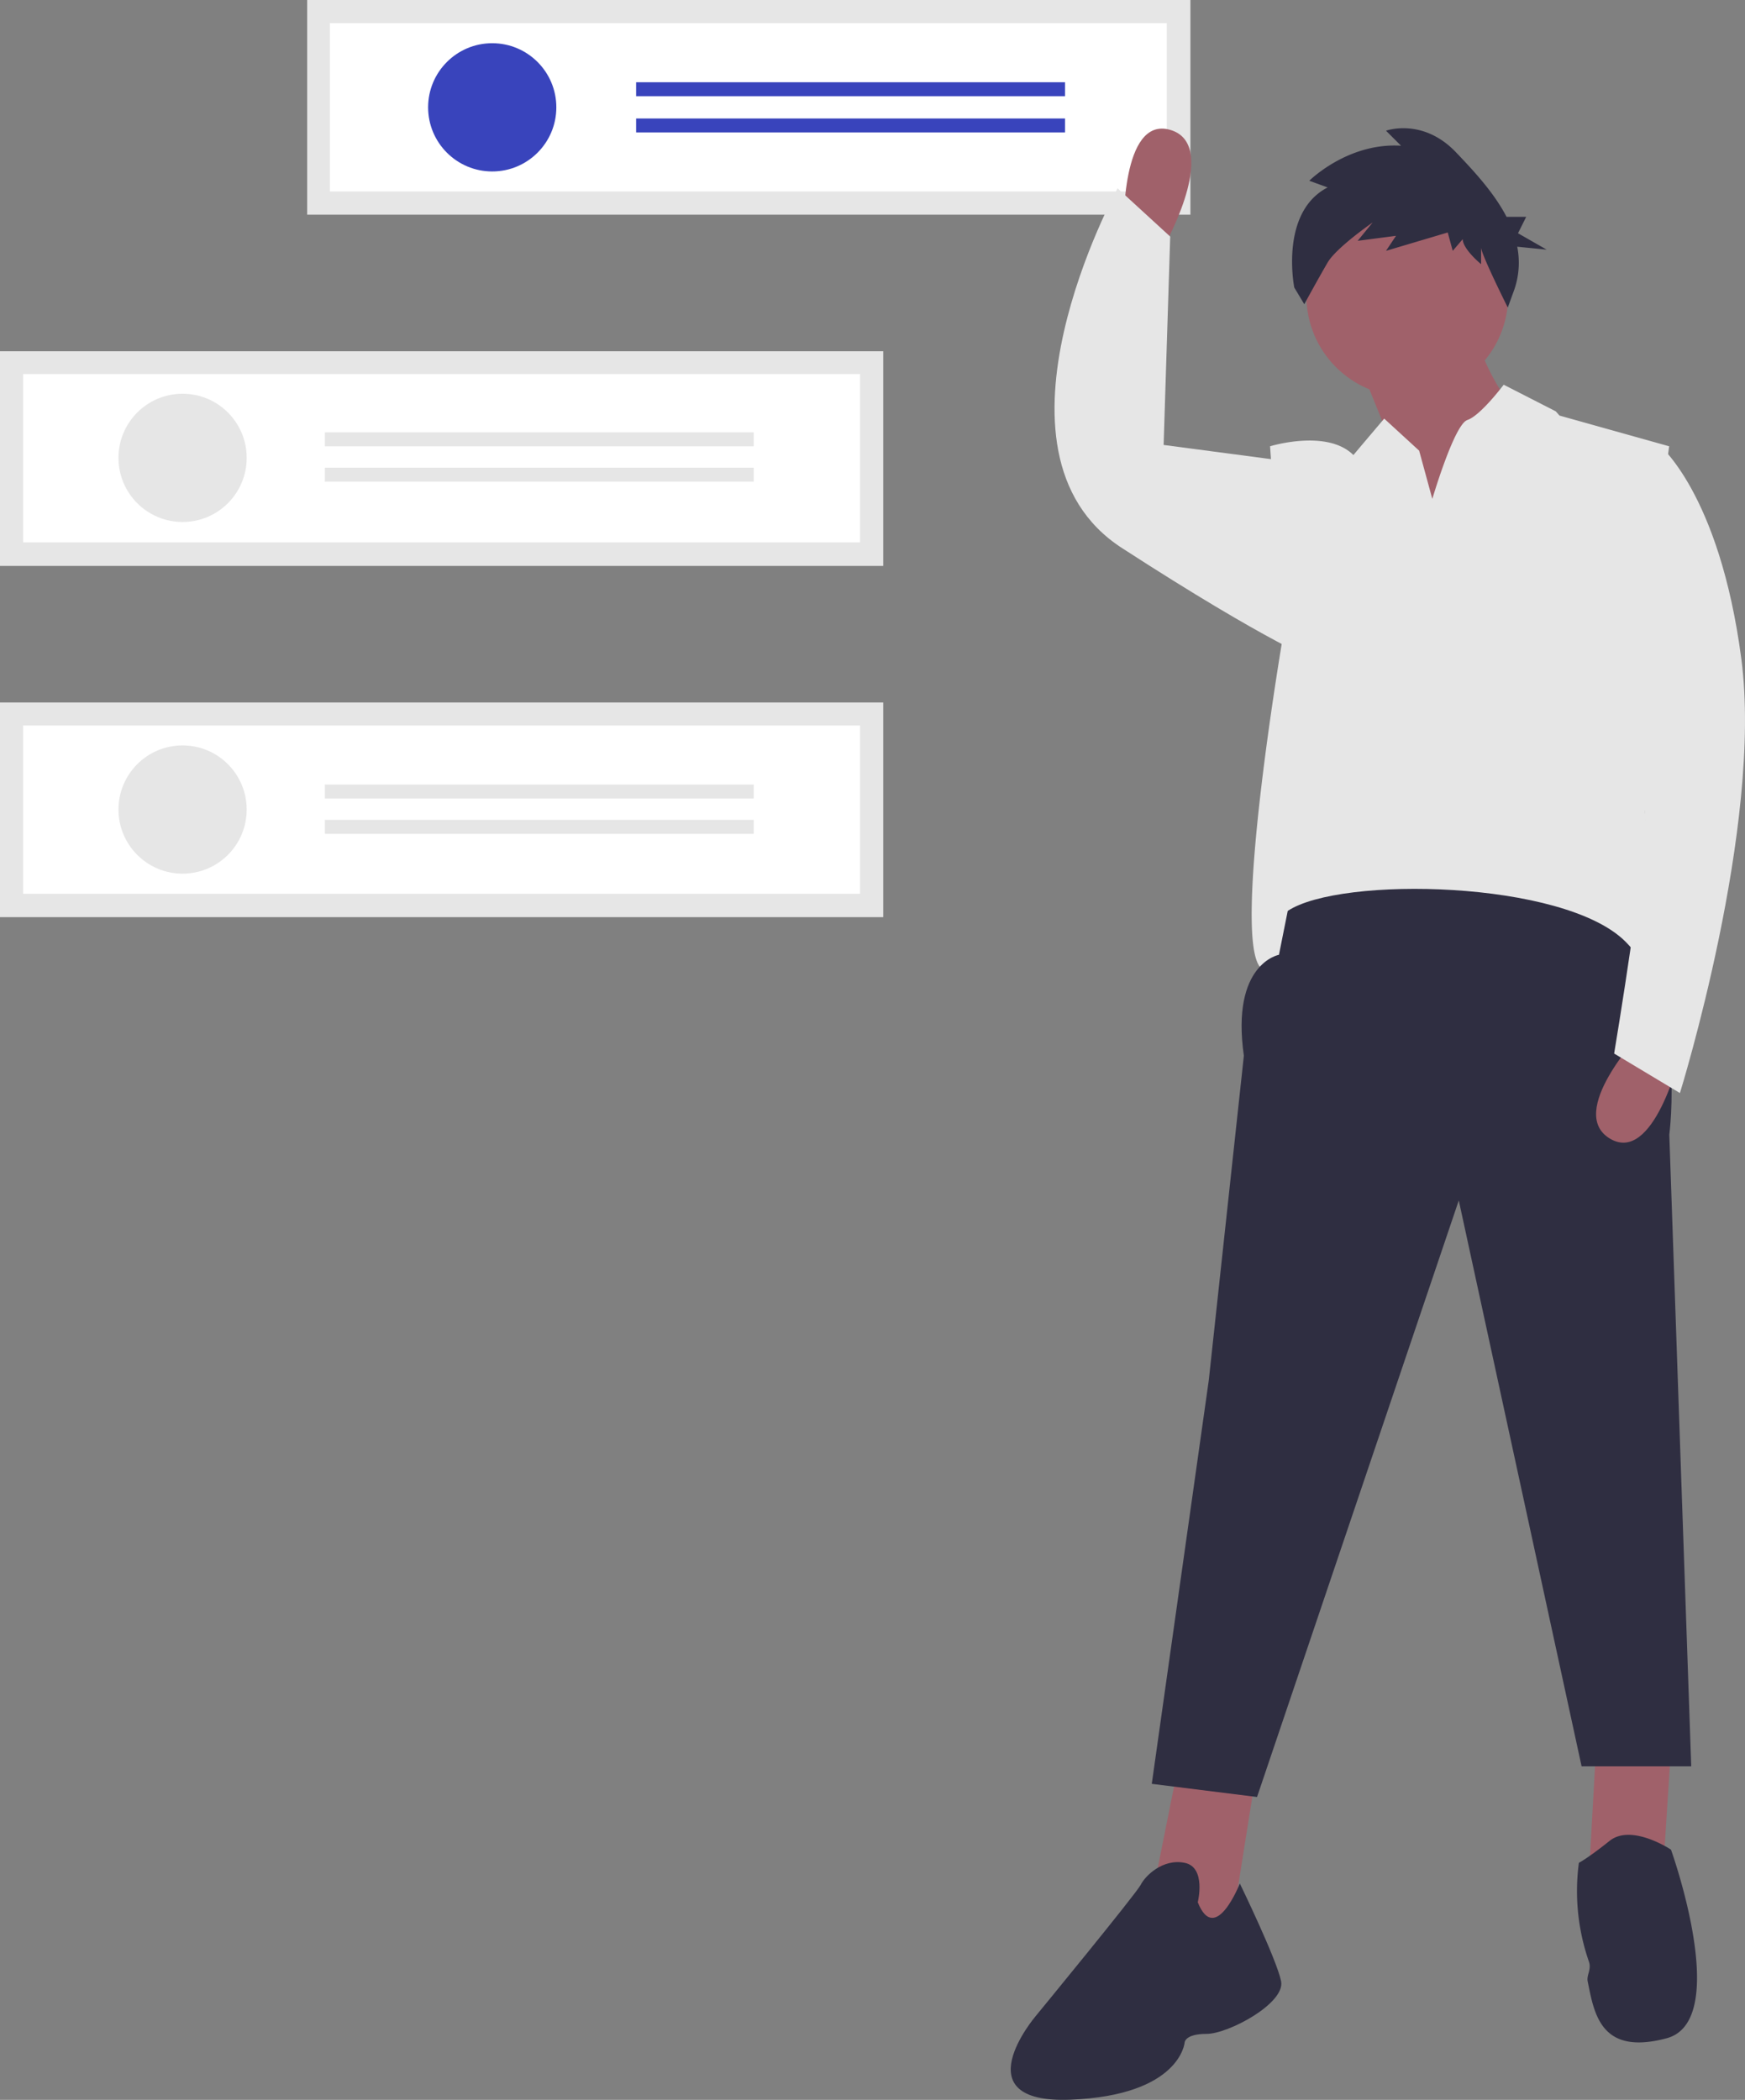 <svg id="Boy" xmlns="http://www.w3.org/2000/svg" width="544.589" height="655.2" viewBox="0 0 544.589 655.2">
  <rect x="0" y="0" width="544.589" height="655.2" fill="#808080" stroke="none"/>
  <defs>
    <style>
      .cls-1 {
        fill: #e6e6e6;
      }

      .cls-2 {
        fill: #fff;
      }

      .cls-3 {
        fill: #3944bc;
      }

      .cls-4 {
        fill: #a0616a;
      }

      .cls-5 {
        fill: #2f2e41;
      }
    </style>
  </defs>
  <rect id="Rectangle_46" data-name="Rectangle 46" class="cls-1" width="275.645" height="66.983" transform="translate(95.865)"/>
  <path id="Path_172" data-name="Path 172" class="cls-2" d="M387.247,173.75H648.428V121.233H387.247Z" transform="translate(-284.293 -114)"/>
  <circle id="Ellipse_32" data-name="Ellipse 32" class="cls-3" cx="20.008" cy="20.008" r="20.008" transform="translate(133.608 13.484)"/>
  <rect id="Rectangle_47" data-name="Rectangle 47" class="cls-3" width="133.851" height="4.35" transform="translate(198.524 25.662)"/>
  <rect id="Rectangle_48" data-name="Rectangle 48" class="cls-3" width="133.851" height="4.35" transform="translate(198.524 36.971)"/>
  <rect id="Rectangle_49" data-name="Rectangle 49" class="cls-1" width="275.645" height="66.983" transform="translate(0 109.597)"/>
  <path id="Path_173" data-name="Path 173" class="cls-2" d="M286.8,286.477h261.18V233.959H286.8Z" transform="translate(-279.565 -117.253)"/>
  <circle id="Ellipse_33" data-name="Ellipse 33" class="cls-1" cx="20.008" cy="20.008" r="20.008" transform="translate(36.971 122.855)"/>
  <rect id="Rectangle_50" data-name="Rectangle 50" class="cls-1" width="133.851" height="4.35" transform="translate(101.378 134.907)"/>
  <rect id="Rectangle_51" data-name="Rectangle 51" class="cls-1" width="133.851" height="4.35" transform="translate(101.378 145.931)"/>
  <rect id="Rectangle_52" data-name="Rectangle 52" class="cls-1" width="275.645" height="66.983" transform="translate(0 219.193)"/>
  <path id="Path_174" data-name="Path 174" class="cls-2" d="M286.8,399.2h261.18V346.686H286.8Z" transform="translate(-279.565 -120.31)"/>
  <circle id="Ellipse_34" data-name="Ellipse 34" class="cls-1" cx="20.008" cy="20.008" r="20.008" transform="translate(36.971 232.585)"/>
  <rect id="Rectangle_53" data-name="Rectangle 53" class="cls-1" width="133.851" height="4.35" transform="translate(101.378 244.796)"/>
  <rect id="Rectangle_54" data-name="Rectangle 54" class="cls-1" width="133.851" height="4.35" transform="translate(101.378 255.821)"/>
  <path id="Path_175" data-name="Path 175" class="cls-4" d="M711.017,215.2l17.793,43.8,10.95,30.112,28.743-42.43s-17.793-17.793-17.793-41.061Z" transform="translate(-291.893 -114)"/>
  <path id="Path_176" data-name="Path 176" class="cls-4" d="M378.072,566.559l-8.213,41.061,23.268,19.162,9.582-60.223Z" transform="translate(-10.14 -16.8)"/>
  <path id="Path_177" data-name="Path 177" class="cls-4" d="M512.206,556.978l-2.738,49.274,23.268-4.107,2.738-42.43Z" transform="translate(-13.812 -16.8)"/>
  <circle id="Ellipse_35" data-name="Ellipse 35" class="cls-4" cx="31.48" cy="31.48" r="31.48" transform="translate(407.709 60.818)"/>
  <path id="Path_178" data-name="Path 178" class="cls-1" d="M802.721,337.011s10.95,95.81,2.737,95.81-47.905-8.212-56.117-15.056-34.218-4.106-34.218-4.106-19.162,15.056-28.743,6.844,6.844-104.022,6.844-104.022l-4.106-58.855s17.793-5.475,26.006,2.737l2.5-2.97,7.117-8.4,10.909,10.005.123.465,3.983,14.591s5.831-19.819,9.951-23.952a2.9,2.9,0,0,1,1-.684c4.106-1.369,11.323-11,11.323-11l16.243,8.3,1.177,1.328,34.218,9.581Z" transform="translate(-292.749 -118.377)"/>
  <path id="Path_179" data-name="Path 179" class="cls-5" d="M694.592,415.028l-2.737,13.687S676.8,431.453,680.9,460.2l-10.95,101.285L652.162,687.4l32.849,4.106,62.961-186.145L786.3,681.928h34.218l-6.844-197.1s5.475-41.061-13.687-60.224S711.017,404.078,694.592,415.028Z" transform="translate(-292.709 -130.8)"/>
  <path id="Path_180" data-name="Path 180" class="cls-5" d="M663.112,724.358s2.737-10.95-4.106-12.318-12.318,4.106-13.687,6.844-32.85,41.062-32.85,41.062-23.268,27.374,10.95,26.006,35.586-17.794,35.586-17.794,0-2.737,6.844-2.737,24.637-9.581,23.268-16.425-12.879-30.5-12.879-30.5S668.586,738.045,663.112,724.358Z" transform="translate(-289.307 -130.8)"/>
  <path id="Path_181" data-name="Path 181" class="cls-5" d="M815.039,707.933s-12.318-8.212-19.162-2.737-9.581,6.844-9.581,6.844l-.11.829a67,67,0,0,0,3.253,30.044c.811,2.433-.785,4.185-.406,6.083,2.053,10.265,4.106,23.268,24.637,17.793S815.039,707.933,815.039,707.933Z" transform="translate(-293.547 -130.8)"/>
  <path id="Path_182" data-name="Path 182" class="cls-4" d="M805.458,445.14s-23.268,24.637-9.581,32.849,21.9-26.006,21.9-26.006Z" transform="translate(-293.45 -122.721)"/>
  <path id="Path_183" data-name="Path 183" class="cls-4" d="M653.635,188.722s16.145-29.795.805-34.208-14.47,30.765-14.47,30.765Z" transform="translate(-289.258 -114)"/>
  <path id="Path_184" data-name="Path 184" class="cls-1" d="M795.877,261.732l17.793-4.106s19.162,15.056,26.006,67.067-19.162,135.5-19.162,135.5l-20.531-12.318s10.95-65.7,9.581-75.279-9.581-46.536-9.581-46.536Z" transform="translate(-296.234 -119.14)"/>
  <path id="Path_185" data-name="Path 185" class="cls-5" d="M706.239,172.483l-5.726-2.082s11.973-11.973,28.631-10.932l-4.685-4.685s11.453-4.165,21.864,6.767c5.473,5.747,11.805,12.5,15.753,20.111h6.133l-2.559,5.119,8.958,5.119-9.195-.919a25.831,25.831,0,0,1-.87,13.258l-2.082,5.726s-8.329-16.658-8.329-18.741v5.206s-5.726-4.685-5.726-7.809l-3.123,3.644-1.562-5.726-19.261,5.726,3.123-4.685-11.973,1.562,4.685-5.726s-11.331,7.828-14.055,12.494c-2.9,4.965-7.288,13.014-7.288,13.014l-3.123-5.206S691.142,180.291,706.239,172.483Z" transform="translate(-291.904 -114)"/>
  <path id="Path_186" data-name="Path 186" class="cls-1" d="M695.961,260.363l-6.844-2.737-36.271-4.791,2.053-65.014-16.424-15.056S593.307,254.888,639.843,285s61.592,35.587,61.592,35.587Z" transform="translate(-289.695 -114)"/>
</svg>
